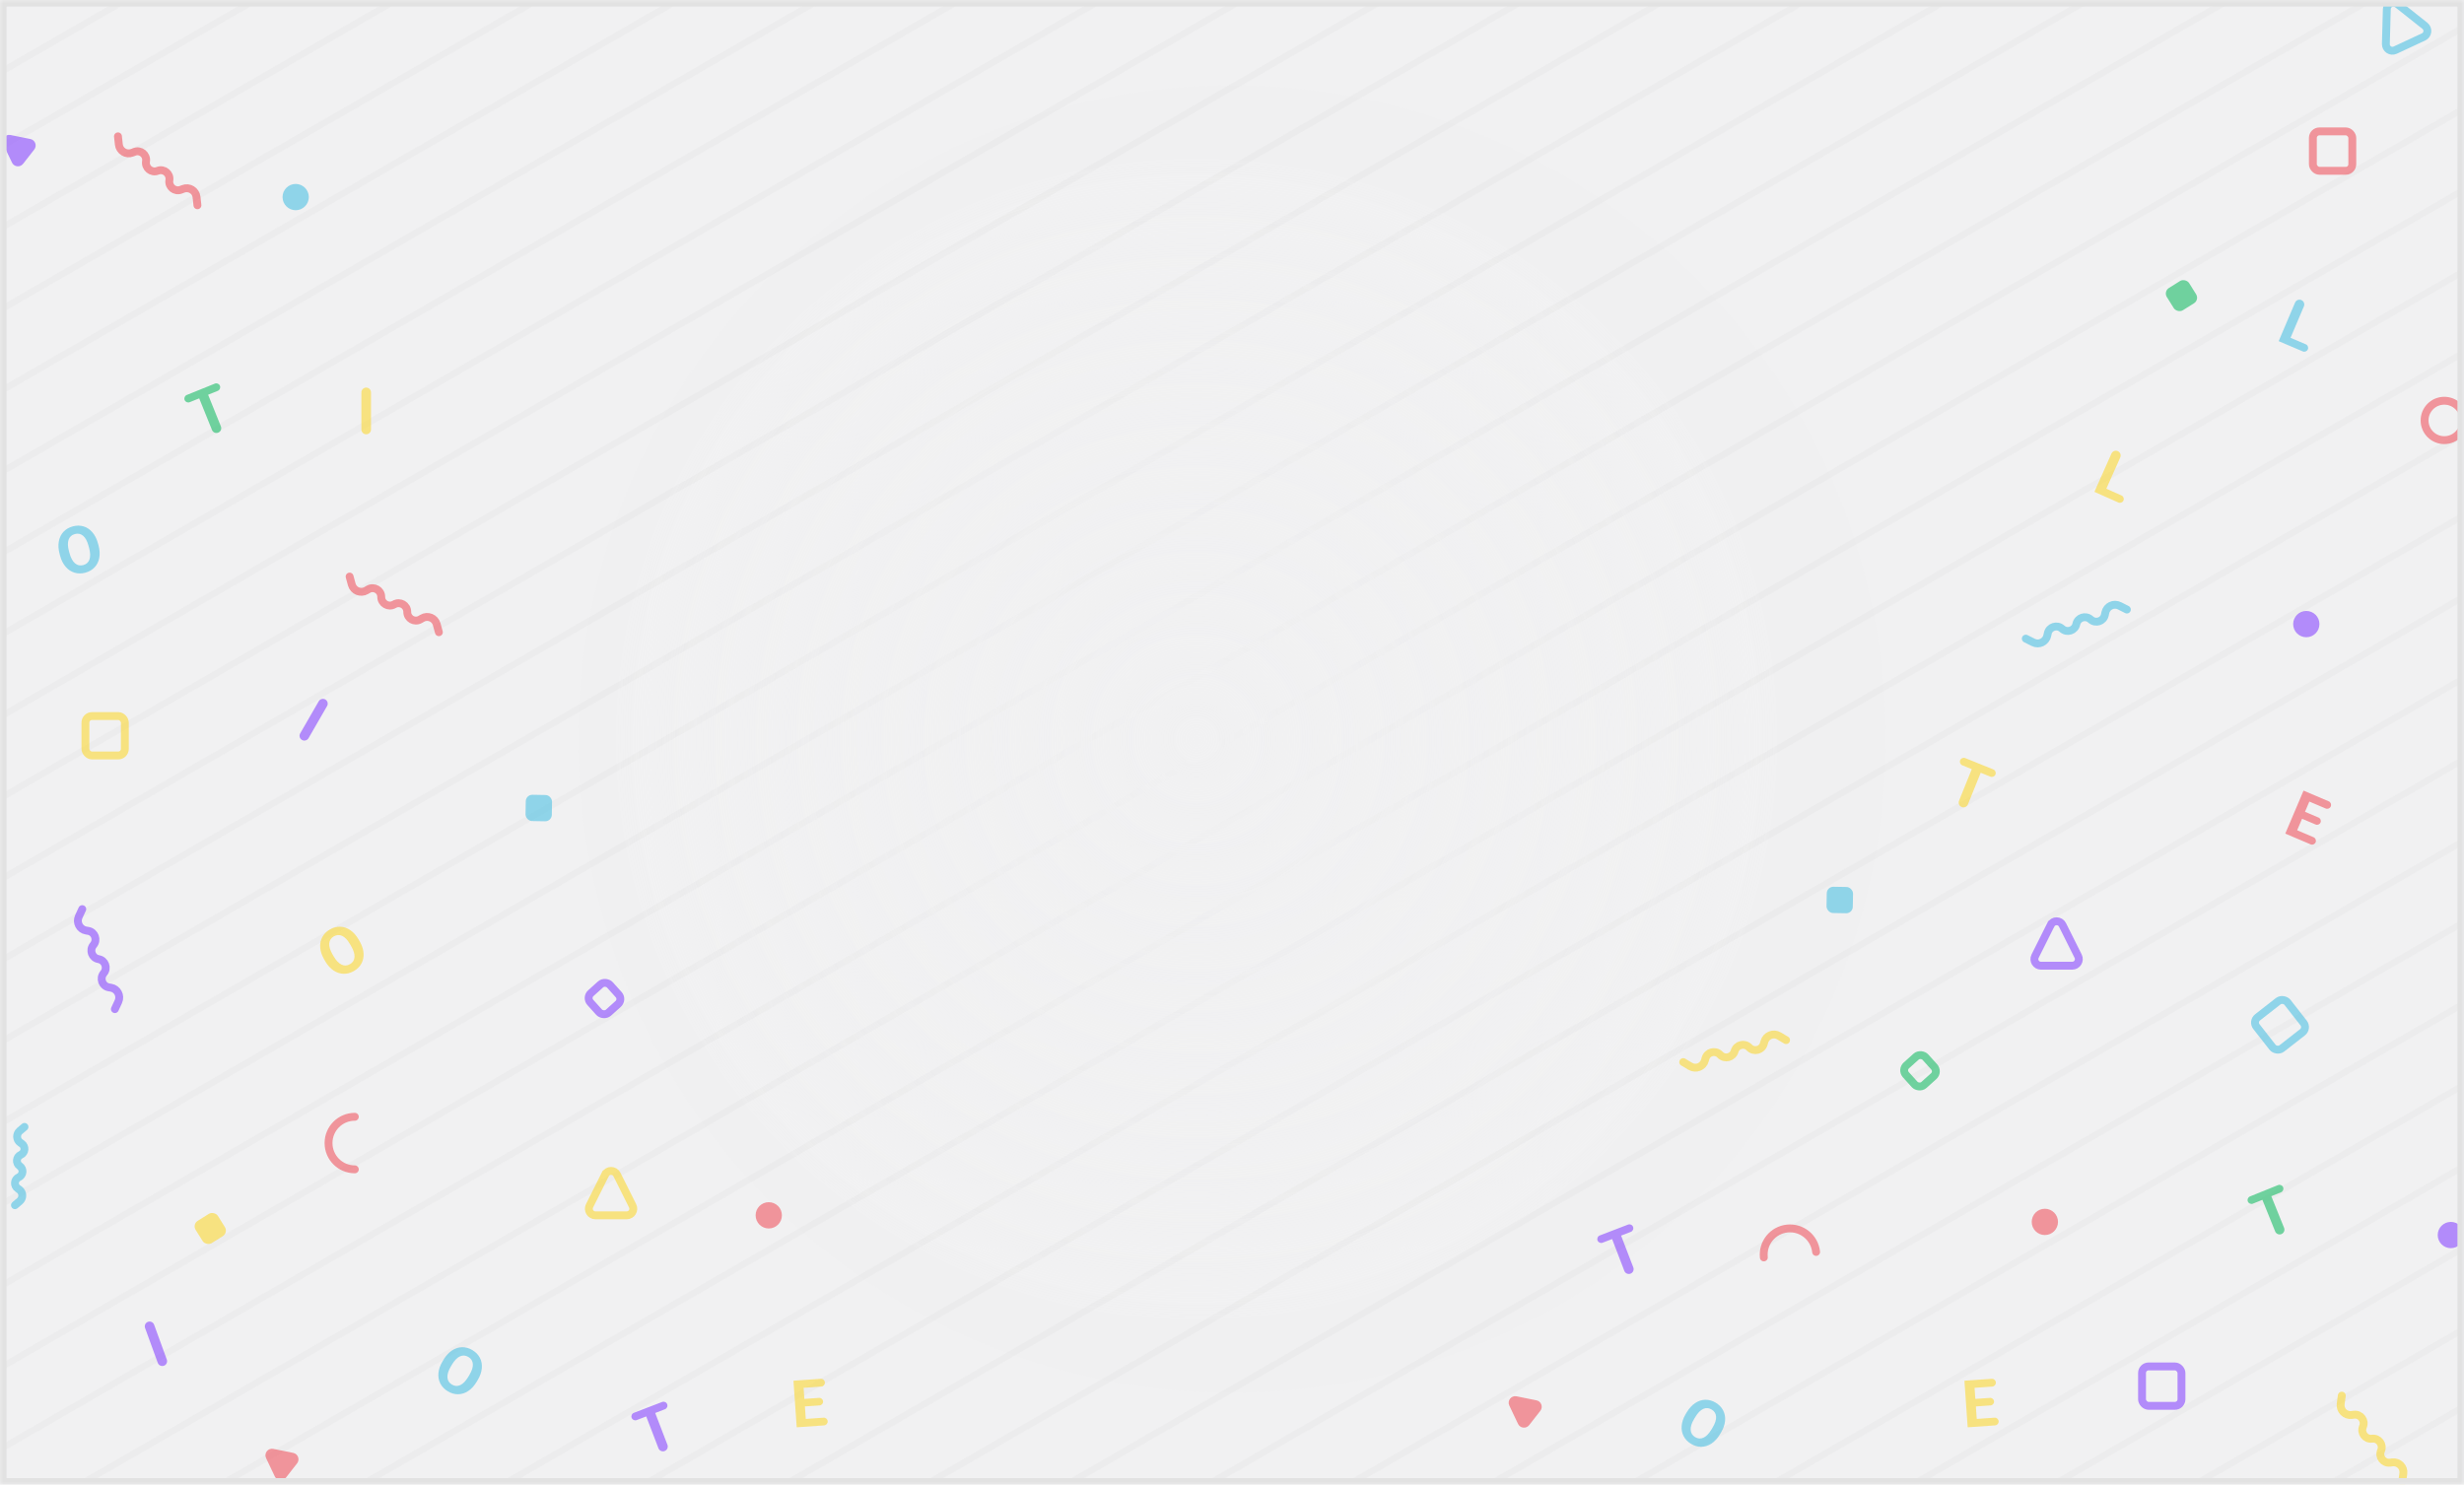 <svg xmlns="http://www.w3.org/2000/svg" width="375" height="226" fill="none" viewBox="0 0 375 226">
    <path fill="#F1F1F2" d="M0 0H375V226H0z"/>
    <mask id="66pkt8xfpa" width="375" height="226" x="0" y="0" maskUnits="userSpaceOnUse">
        <path fill="#fff" d="M0 0H375V226H0z"/>
    </mask>
    <g mask="url(#66pkt8xfpa)">
        <g fill="#D1D1D1" opacity=".3">
            <g opacity=".5">
                <path d="M325.13 242.322H1510.13V243.322H325.13z" transform="rotate(-30 325.13 242.322)"/>
                <path d="M328.63 252.688H1513.63V253.688H328.63z" transform="rotate(-30 328.63 252.688)"/>
                <path d="M332.13 263.054H1517.13V264.054H332.13z" transform="rotate(-30 332.13 263.054)"/>
                <path d="M335.63 273.42H1520.63V274.42H335.63z" transform="rotate(-30 335.63 273.42)"/>
                <path d="M339.13 283.786H1524.13V284.786H339.13z" transform="rotate(-30 339.13 283.786)"/>
                <path d="M342.63 294.152H1527.63V295.152H342.63z" transform="rotate(-30 342.63 294.152)"/>
                <path d="M346.13 304.518H1531.13V305.518H346.13z" transform="rotate(-30 346.13 304.518)"/>
                <path d="M349.63 314.884H1534.63V315.884H349.63z" transform="rotate(-30 349.63 314.884)"/>
                <path d="M353.13 325.25H1538.13V326.25H353.13z" transform="rotate(-30 353.13 325.25)"/>
                <path d="M356.63 335.616H1541.63V336.616H356.63z" transform="rotate(-30 356.63 335.616)"/>
                <path d="M360.13 345.982H1545.13V346.982H360.13z" transform="rotate(-30 360.13 345.982)"/>
                <path d="M363.63 356.348H1548.63V357.348H363.63z" transform="rotate(-30 363.63 356.348)"/>
                <path d="M367.13 366.714H1552.13V367.714H367.13z" transform="rotate(-30 367.13 366.714)"/>
                <path d="M370.63 377.081H1555.63V378.081H370.63z" transform="rotate(-30 370.63 377.081)"/>
                <path d="M374.13 387.447H1559.13V388.447H374.13z" transform="rotate(-30 374.13 387.447)"/>
            </g>
            <g opacity=".5">
                <path d="M-381.87 242.322H803.13V243.322H-381.87z" transform="rotate(-30 -381.87 242.322)"/>
                <path d="M-378.37 252.688H806.63V253.688H-378.37z" transform="rotate(-30 -378.37 252.688)"/>
                <path d="M-374.87 263.054H810.13V264.054H-374.87z" transform="rotate(-30 -374.87 263.054)"/>
                <path d="M-371.37 273.42H813.63V274.42H-371.37z" transform="rotate(-30 -371.37 273.42)"/>
                <path d="M-367.87 283.786H817.13V284.786H-367.87z" transform="rotate(-30 -367.87 283.786)"/>
                <path d="M-364.37 294.152H820.63V295.152H-364.37z" transform="rotate(-30 -364.37 294.152)"/>
                <path d="M-360.87 304.518H824.13V305.518H-360.87z" transform="rotate(-30 -360.87 304.518)"/>
                <path d="M-357.37 314.884H827.63V315.884H-357.37z" transform="rotate(-30 -357.37 314.884)"/>
                <path d="M-353.87 325.25H831.13V326.25H-353.87z" transform="rotate(-30 -353.87 325.25)"/>
                <path d="M-350.37 335.616H834.63V336.616H-350.37z" transform="rotate(-30 -350.37 335.616)"/>
                <path d="M-346.87 345.982H838.13V346.982H-346.87z" transform="rotate(-30 -346.87 345.982)"/>
                <path d="M-343.37 356.348H841.63V357.348H-343.37z" transform="rotate(-30 -343.37 356.348)"/>
                <path d="M-339.87 366.714H845.13V367.714H-339.87z" transform="rotate(-30 -339.87 366.714)"/>
                <path d="M-336.37 377.081H848.63V378.081H-336.37z" transform="rotate(-30 -336.37 377.081)"/>
                <path d="M-332.87 387.447H852.13V388.447H-332.87z" transform="rotate(-30 -332.87 387.447)"/>
                <path d="M-329.37 397.812H855.63V398.812H-329.37z" transform="rotate(-30 -329.37 397.812)"/>
                <path d="M-325.87 408.178H859.13V409.178H-325.87z" transform="rotate(-30 -325.87 408.178)"/>
                <path d="M-322.37 418.545H862.63V419.545H-322.37z" transform="rotate(-30 -322.37 418.545)"/>
                <path d="M-318.87 428.911H866.13V429.911H-318.87z" transform="rotate(-30 -318.87 428.911)"/>
                <path d="M-315.37 439.277H869.63V440.277H-315.37z" transform="rotate(-30 -315.37 439.277)"/>
                <path d="M-311.87 449.643H873.13V450.643H-311.87z" transform="rotate(-30 -311.87 449.643)"/>
                <path d="M-308.37 460.009H876.63V461.009H-308.37z" transform="rotate(-30 -308.37 460.009)"/>
                <path d="M-304.87 470.375H880.13V471.375H-304.87z" transform="rotate(-30 -304.87 470.375)"/>
                <path d="M-301.37 480.741H883.63V481.741H-301.37z" transform="rotate(-30 -301.37 480.741)"/>
                <path d="M-297.87 491.107H887.13V492.107H-297.87z" transform="rotate(-30 -297.87 491.107)"/>
                <path d="M-294.37 501.473H890.63V502.473H-294.37z" transform="rotate(-30 -294.37 501.473)"/>
                <path d="M-290.87 511.839H894.13V512.839H-290.87z" transform="rotate(-30 -290.87 511.839)"/>
                <path d="M-287.37 522.205H897.63V523.205H-287.37z" transform="rotate(-30 -287.37 522.205)"/>
                <path d="M-283.87 532.571H901.13V533.571H-283.87z" transform="rotate(-30 -283.87 532.571)"/>
                <path d="M-280.37 542.937H904.63V543.937H-280.37z" transform="rotate(-30 -280.37 542.937)"/>
                <path d="M-276.87 553.303H908.13V554.303H-276.87z" transform="rotate(-30 -276.87 553.303)"/>
                <path d="M-273.37 563.669H911.63V564.669H-273.37z" transform="rotate(-30 -273.37 563.669)"/>
                <path d="M-269.87 574.035H915.13V575.035H-269.87z" transform="rotate(-30 -269.87 574.035)"/>
            </g>
            <g opacity=".5">
                <path d="M-1023.37 440.277H161.63V441.277H-1023.37z" transform="rotate(-30 -1023.37 440.277)"/>
                <path d="M-1019.87 450.643H165.13V451.643H-1019.87z" transform="rotate(-30 -1019.87 450.643)"/>
                <path d="M-1016.37 461.009H168.63V462.009H-1016.37z" transform="rotate(-30 -1016.37 461.009)"/>
                <path d="M-1012.87 471.375H172.13V472.375H-1012.87z" transform="rotate(-30 -1012.87 471.375)"/>
                <path d="M-1009.37 481.741H175.63V482.741H-1009.37z" transform="rotate(-30 -1009.37 481.741)"/>
                <path d="M-1005.87 492.107H179.13V493.107H-1005.87z" transform="rotate(-30 -1005.87 492.107)"/>
                <path d="M-1002.37 502.473H182.63V503.473H-1002.37z" transform="rotate(-30 -1002.37 502.473)"/>
                <path d="M-998.87 512.839H186.13V513.839H-998.87z" transform="rotate(-30 -998.87 512.839)"/>
                <path d="M-995.37 523.205H189.63V524.205H-995.37z" transform="rotate(-30 -995.37 523.205)"/>
                <path d="M-991.87 533.571H193.13V534.571H-991.87z" transform="rotate(-30 -991.87 533.571)"/>
                <path d="M-988.37 543.937H196.63V544.937H-988.37z" transform="rotate(-30 -988.37 543.937)"/>
                <path d="M-984.87 554.303H200.13V555.303H-984.87z" transform="rotate(-30 -984.87 554.303)"/>
                <path d="M-981.37 564.669H203.63V565.669H-981.37z" transform="rotate(-30 -981.37 564.669)"/>
                <path d="M-977.87 575.035H207.13V576.035H-977.87z" transform="rotate(-30 -977.87 575.035)"/>
            </g>
        </g>
        <g opacity=".6">
            <path fill="#FCD834" fill-rule="evenodd" d="M55.02 146.646c-.256.478-.642.867-1.158 1.164-.51.295-1.036.435-1.578.421-.542-.014-1.054-.185-1.537-.514-.483-.328-.897-.787-1.241-1.378l-.176-.304c-.35-.606-.549-1.203-.596-1.79-.048-.587.056-1.119.313-1.596.257-.477.641-.864 1.154-1.16.513-.296 1.04-.436 1.582-.42.541.017 1.054.192 1.539.527.484.335.9.804 1.25 1.407l.158.275c.35.606.55 1.2.599 1.78.05.58-.054 1.11-.31 1.588zm-3.057.18c.432.214.864.195 1.299-.056.425-.246.656-.601.691-1.067.036-.466-.13-1.02-.497-1.662l-.173-.3c-.373-.645-.771-1.069-1.196-1.271-.425-.202-.852-.179-1.28.068-.426.246-.659.601-.699 1.066-.04.464.124 1.018.49 1.659l.174.3c.363.629.76 1.05 1.191 1.263z" clip-rule="evenodd"/>
            <path fill="#4FC1E3" fill-rule="evenodd" d="M14.401 86.353c-.37.396-.844.67-1.42.825-.568.152-1.113.151-1.632-.002-.52-.154-.97-.452-1.352-.895-.381-.442-.662-.992-.842-1.652l-.091-.34c-.181-.675-.219-1.303-.113-1.883.106-.579.345-1.066.716-1.46.37-.394.843-.668 1.415-.822.572-.153 1.118-.152 1.636.004.519.156.969.459 1.35.907.382.45.663 1.01.843 1.683l.082.306c.181.676.22 1.301.118 1.875-.102.573-.339 1.058-.71 1.454zm-2.998-.617c.361.317.784.411 1.268.281.475-.127.79-.41.945-.852.154-.44.138-1.018-.05-1.733l-.09-.335c-.193-.72-.469-1.232-.827-1.537-.358-.305-.776-.394-1.254-.266-.474.127-.791.41-.95.849-.159.438-.144 1.015.044 1.73l.09.334c.187.702.462 1.21.823 1.529zM69.734 212.236c-.542.008-1.069-.141-1.58-.448-.504-.303-.882-.696-1.132-1.176-.25-.481-.35-1.012-.296-1.594.053-.581.254-1.166.603-1.753l.181-.302c.36-.6.786-1.063 1.277-1.389.49-.326 1.006-.493 1.547-.5.542-.007 1.067.142 1.574.448.508.305.886.698 1.134 1.179.248.482.344 1.016.286 1.602-.058.586-.267 1.177-.625 1.775l-.164.272c-.36.599-.782 1.062-1.266 1.386-.484.325-.997.491-1.539.5zm-1.64-2.586c.023.481.25.85.68 1.108.42.254.844.283 1.268.088.425-.195.829-.608 1.212-1.24l.179-.297c.384-.639.561-1.193.532-1.663-.03-.469-.256-.832-.68-1.086-.422-.254-.845-.285-1.271-.095-.426.191-.83.602-1.214 1.234l-.178.297c-.374.622-.55 1.173-.527 1.654z" clip-rule="evenodd"/>
            <path fill="#19BD66" d="M33.214 65.856c.375-.151.556-.578.404-.953l-1.944-4.813 1.47-.594c.303-.122.45-.468.327-.772s-.468-.45-.772-.328l-4.27 1.725c-.303.123-.45.469-.327.773.122.303.468.45.772.327l1.442-.582 1.944 4.812c.152.375.579.556.954.405z"/>
            <path fill="#8847FF" d="M101.156 220.878c.377-.145.566-.568.421-.946l-1.86-4.845 1.479-.568c.306-.118.459-.461.341-.767-.117-.306-.46-.458-.766-.341l-4.299 1.65c-.306.117-.458.461-.34.767.117.305.46.458.765.341l1.452-.558 1.86 4.846c.145.378.569.566.947.421zM45.955 112.633c.35.202.798.082 1-.268l2.823-4.888c.202-.35.082-.798-.268-1.001-.35-.202-.798-.082-1 .268l-2.823 4.889c-.202.35-.082.798.268 1zM24.948 207.895c.38-.138.576-.559.438-.939l-1.93-5.304c-.139-.38-.559-.576-.94-.438-.38.139-.575.559-.437.939l1.93 5.304c.139.38.56.576.94.438z"/>
            <path fill="#FCD834" d="M55.732 66.11c.405 0 .733-.329.733-.733v-5.645c0-.404-.328-.732-.733-.732-.404 0-.732.328-.732.732v5.645c0 .404.328.732.732.732zM125.421 216.975c.324-.022.568-.303.546-.628-.023-.324-.304-.568-.628-.545l-2.673.187c-.018.001-.034-.013-.035-.031l-.129-1.839c-.001-.015.011-.029.026-.03l2.205-.154c.316-.022.555-.296.533-.612-.022-.316-.297-.555-.613-.533l-2.205.155c-.016.001-.029-.011-.03-.026l-.114-1.63c-.001-.018.012-.034.03-.035l2.659-.186c.327-.023.573-.306.55-.633-.022-.327-.306-.573-.633-.551l-4.105.288c-.026.001-.046.024-.044.05l.489 6.998c.002.026.025.045.051.044l4.12-.289z"/>
            <path stroke="#F05660" stroke-linecap="round" stroke-width="1.2" d="M54 170c-2.21 0-4 1.791-4 4s1.79 4 4 4"/>
            <circle r="2" fill="#F05660" transform="matrix(-1 0 0 1 117 185)"/>
            <circle r="2" fill="#4FC1E3" transform="matrix(-1 0 0 1 45 30)"/>
            <rect width="6" height="6" x="13" y="109" stroke="#FCD834" stroke-width="1.2" rx="1"/>
            <rect width="4" height="4" x="89.175" y="151.852" stroke="#8847FF" stroke-width="1.2" rx="1" transform="rotate(-42 89.175 151.852)"/>
            <rect width="4" height="4" x="29.244" y="186.364" fill="#FCD834" rx="1" transform="rotate(-32 29.244 186.364)"/>
            <rect width="4" height="4" x="80.035" y="120.965" fill="#4FC1E3" rx="1" transform="rotate(1 80.035 120.965)"/>
            <path stroke="#8847FF" stroke-linecap="round" stroke-width="1.2" d="M12.518 138.39l-.526 1.138c-.417.901.135 1.951 1.113 2.119l.331.057c1.004.173 1.44 1.371.782 2.148v0c-.658.777-.222 1.976.782 2.148v0c1.004.172 1.44 1.371.782 2.148v0c-.659.777-.222 1.975.781 2.148l.331.056c.978.168 1.53 1.219 1.114 2.12l-.527 1.138"/>
            <path stroke="#F05660" stroke-linecap="round" stroke-width="1.2" d="M53.207 87.765l.329 1.21c.26.959 1.358 1.409 2.215.909l.29-.17c.88-.513 1.984.125 1.98 1.143v0C58.015 91.876 59.12 92.513 60 92v0c.88-.513 1.984.124 1.98 1.143v0c-.005 1.019 1.1 1.656 1.979 1.143l.29-.17c.857-.5 1.955-.05 2.215.908l.329 1.21M30.047 31.245l-.136-1.247c-.107-.986-1.12-1.603-2.046-1.243l-.312.122c-.95.37-1.94-.433-1.777-1.438v0C25.94 26.433 24.95 25.63 24 26v0c-.95.37-1.94-.433-1.776-1.438v0c.163-1.006-.828-1.808-1.777-1.439l-.313.122c-.924.36-1.939-.257-2.046-1.243l-.135-1.247"/>
            <path stroke="#4FC1E3" stroke-linecap="round" stroke-width="1.2" d="M2.275 183.459l.718-.607c.569-.48.527-1.369-.085-1.793l-.207-.143c-.627-.436-.544-1.388.15-1.708v0c.693-.32.777-1.273.15-1.708v0c-.629-.435-.545-1.388.149-1.708v0c.693-.32.777-1.272.149-1.708l-.207-.143c-.611-.424-.654-1.313-.085-1.793l.719-.607"/>
            <path fill-rule="evenodd" stroke="#FCD834" stroke-width="1.2" d="M92.106 178.789c.368-.737 1.42-.737 1.788 0l2.382 4.764c.333.665-.15 1.447-.894 1.447h-4.764c-.743 0-1.227-.782-.894-1.447l2.382-4.764z" clip-rule="evenodd"/>
            <path fill="#F05660" fill-rule="evenodd" d="M40.495 221.959c-.354-.744.294-1.573 1.101-1.409l3.03.612c.728.148 1.047 1.01.589 1.596l-1.702 2.178c-.457.586-1.371.485-1.69-.186l-1.328-2.791z" clip-rule="evenodd"/>
            <path fill="#8847FF" fill-rule="evenodd" d="M.495 21.96c-.354-.745.294-1.574 1.101-1.41l3.03.612c.728.148 1.047 1.01.589 1.596l-1.702 2.178c-.457.586-1.372.485-1.69-.186L.494 21.96z" clip-rule="evenodd"/>
        </g>
        <g opacity=".6">
            <path fill="#4FC1E3" d="M350.463 53.49c.299.128.644-.012.771-.311.127-.3-.012-.645-.311-.772l-2.294-.973c-.015-.007-.022-.025-.016-.04l2.02-4.759c.158-.372-.016-.802-.388-.96-.372-.158-.802.016-.96.388l-2.474 5.828c-.01.023.001.05.024.06l3.628 1.54z"/>
            <path fill="#FCD834" d="M322.394 76.493c.297.132.645-.001.777-.298s-.001-.645-.298-.777l-2.276-1.013c-.016-.007-.023-.025-.016-.04l2.103-4.723c.164-.37-.002-.803-.371-.967-.37-.165-.803.002-.967.371l-2.576 5.784c-.01.023 0 .05.023.06l3.601 1.603z"/>
            <path fill="#4FC1E3" fill-rule="evenodd" d="M258.945 220.236c-.542.008-1.069-.141-1.579-.448-.506-.303-.883-.696-1.134-1.176-.25-.481-.349-1.012-.295-1.594.053-.581.254-1.166.603-1.753l.181-.302c.361-.6.786-1.063 1.277-1.389.49-.326 1.006-.493 1.547-.5.542-.007 1.067.142 1.574.448.508.305.886.698 1.134 1.179.248.482.344 1.016.286 1.602-.058.586-.267 1.177-.625 1.775l-.164.272c-.36.599-.782 1.062-1.266 1.386-.484.325-.997.491-1.539.5zm-1.639-2.586c.022.481.248.85.678 1.108.422.254.845.283 1.269.088.425-.195.829-.608 1.212-1.24l.179-.297c.384-.639.561-1.193.532-1.663-.03-.469-.256-.832-.68-1.086-.422-.254-.845-.285-1.271-.095-.426.191-.83.602-1.214 1.234l-.178.297c-.374.622-.55 1.173-.527 1.654z" clip-rule="evenodd"/>
            <path fill="#19BD66" d="M347.214 187.856c.375-.152.556-.578.404-.953l-1.944-4.813 1.469-.593c.304-.123.451-.469.328-.773-.123-.304-.469-.45-.772-.328l-4.27 1.725c-.303.123-.45.469-.327.773.122.303.468.45.772.327l1.442-.582 1.944 4.812c.152.375.579.557.954.405z"/>
            <path fill="#FCD834" d="M298.55 122.845c.375.152.802-.029.954-.405l1.944-4.812 1.469.594c.304.122.65-.024.773-.328.122-.304-.024-.65-.328-.773l-4.269-1.724c-.304-.123-.65.024-.773.327-.122.304.024.65.328.773l1.442.582-1.944 4.813c-.152.375.029.802.404.953z"/>
            <path fill="#8847FF" d="M248.156 193.878c.377-.145.566-.568.421-.946l-1.86-4.845 1.479-.568c.306-.118.459-.461.341-.767-.117-.306-.46-.458-.766-.341l-4.299 1.65c-.306.117-.458.461-.341.767.117.305.461.458.767.341l1.451-.558 1.86 4.846c.145.378.569.566.947.421z"/>
            <path fill="#F05660" d="M351.645 128.528c.3.127.645-.013.772-.312s-.013-.644-.312-.771l-2.481-1.054c-.009-.003-.013-.013-.009-.021l.732-1.725c.003-.007.011-.011.018-.008l2.048.87c.292.124.629-.013.753-.304.123-.292-.013-.629-.304-.752l-2.048-.87c-.007-.003-.011-.011-.008-.018l.651-1.532c.003-.008.013-.012.021-.008l2.468 1.047c.302.128.65-.012.778-.314s-.013-.65-.314-.778l-3.81-1.617c-.012-.005-.026 0-.031.012l-2.759 6.501c-.006.012 0 .026.012.031l3.823 1.623z"/>
            <circle cx="372" cy="64" r="3" stroke="#F05660" stroke-width="1.2"/>
            <path stroke="#F05660" stroke-linecap="round" stroke-width="1.2" d="M276.398 190.571c-.231-2.197-2.199-3.791-4.396-3.56-2.197.231-3.791 2.199-3.56 4.396"/>
            <circle r="2" fill="#8847FF" transform="matrix(-1 0 0 1 351 95)"/>
            <circle r="2" fill="#8847FF" transform="matrix(-1 0 0 1 373 188)"/>
            <rect width="6" height="6" x="352" y="20" stroke="#F05660" stroke-width="1.2" rx="1"/>
            <rect width="6" height="6" x="326" y="208" stroke="#8847FF" stroke-width="1.2" rx="1"/>
            <rect width="4" height="4" x="289.386" y="162.852" stroke="#19BD66" stroke-width="1.2" rx="1" transform="rotate(-42 289.386 162.852)"/>
            <rect width="6" height="6" x="342.789" y="155.483" stroke="#4FC1E3" stroke-width="1.2" rx="1" transform="rotate(-38 342.789 155.483)"/>
            <rect width="4" height="4" x="329.244" y="44.364" fill="#19BD66" rx="1" transform="rotate(-32 329.244 44.364)"/>
            <rect width="4" height="4" x="278.035" y="134.965" fill="#4FC1E3" rx="1" transform="rotate(1 278.035 134.965)"/>
            <path stroke="#FCD834" stroke-linecap="round" stroke-width="1.2" d="M356.402 212.448l-.171 1.242c-.135.984.7 1.827 1.685 1.701l.333-.042c1.01-.129 1.778.89 1.375 1.825v0c-.402.936.366 1.955 1.376 1.826v0c1.01-.129 1.778.89 1.376 1.825v0c-.403.936.365 1.954 1.375 1.826l.333-.043c.985-.125 1.82.718 1.685 1.702l-.171 1.242M256.172 161.673l1.077.642c.853.508 1.955.069 2.224-.886l.091-.323c.277-.98 1.514-1.289 2.218-.553v0c.705.736 1.942.427 2.218-.553v0c.276-.98 1.514-1.289 2.218-.553v0c.704.736 1.941.427 2.218-.553l.091-.323c.269-.955 1.372-1.394 2.224-.886l1.077.643"/>
            <path stroke="#4FC1E3" stroke-linecap="round" stroke-width="1.2" d="M308.308 97.215l1.119.565c.886.448 1.955-.067 2.157-1.039l.068-.328c.208-.998 1.42-1.391 2.174-.707v0c.754.685 1.967.291 2.174-.706v0c.207-.997 1.42-1.391 2.174-.706v0c.754.685 1.966.29 2.174-.707l.068-.328c.202-.972 1.271-1.487 2.157-1.04l1.119.567"/>
            <path fill-rule="evenodd" stroke="#8847FF" stroke-width="1.2" d="M312.106 140.789c.368-.737 1.42-.737 1.788 0l2.382 4.764c.333.665-.151 1.447-.894 1.447h-4.764c-.743 0-1.227-.782-.894-1.447l2.382-4.764z" clip-rule="evenodd"/>
            <path fill-rule="evenodd" stroke="#4FC1E3" stroke-width="1.2" d="M363.255 1.374c.022-.824.975-1.268 1.621-.756l4.172 3.31c.582.463.475 1.376-.199 1.69l-4.318 2.014c-.673.314-1.442-.19-1.422-.934l.146-5.324z" clip-rule="evenodd"/>
            <path fill="#F05660" fill-rule="evenodd" d="M229.706 213.959c-.354-.744.294-1.573 1.101-1.409l3.029.612c.729.148 1.048 1.01.59 1.596l-1.702 2.178c-.457.586-1.372.485-1.691-.186l-1.327-2.791z" clip-rule="evenodd"/>
            <path fill="#FCD834" d="M303.632 216.975c.324-.022.568-.303.546-.628-.023-.324-.304-.568-.628-.545l-2.674.187c-.018.001-.033-.013-.034-.031l-.129-1.839c-.001-.015.01-.029.026-.03l2.205-.154c.316-.022.555-.296.533-.612-.022-.316-.297-.555-.613-.533l-2.205.155c-.016.001-.029-.011-.03-.026l-.114-1.63c-.001-.018.012-.034.03-.035l2.659-.186c.327-.023.573-.306.55-.633-.022-.327-.306-.573-.633-.551l-4.105.288c-.026.001-.046.024-.044.05l.489 6.998c.002.026.025.045.051.044l4.12-.289z"/>
            <circle r="2" fill="#F05660" transform="matrix(-1 0 0 1 311.211 186)"/>
        </g>
        <circle cx="187.5" cy="112.5" r="99.5" fill="url(#paint0_radial)"/>
        <path stroke="#E2E2E2" d="M0.5 0.5H374.5V225.5H0.5z"/>
    </g>
    <defs>
        <radialGradient id="paint0_radial" cx="0" cy="0" r="1" gradientTransform="rotate(86.499 31.252 153.04) scale(88.476)" gradientUnits="userSpaceOnUse">
            <stop stop-color="#F1F1F2"/>
            <stop offset="1" stop-color="#F1F1F2" stop-opacity=".01"/>
        </radialGradient>
    </defs>
</svg>
